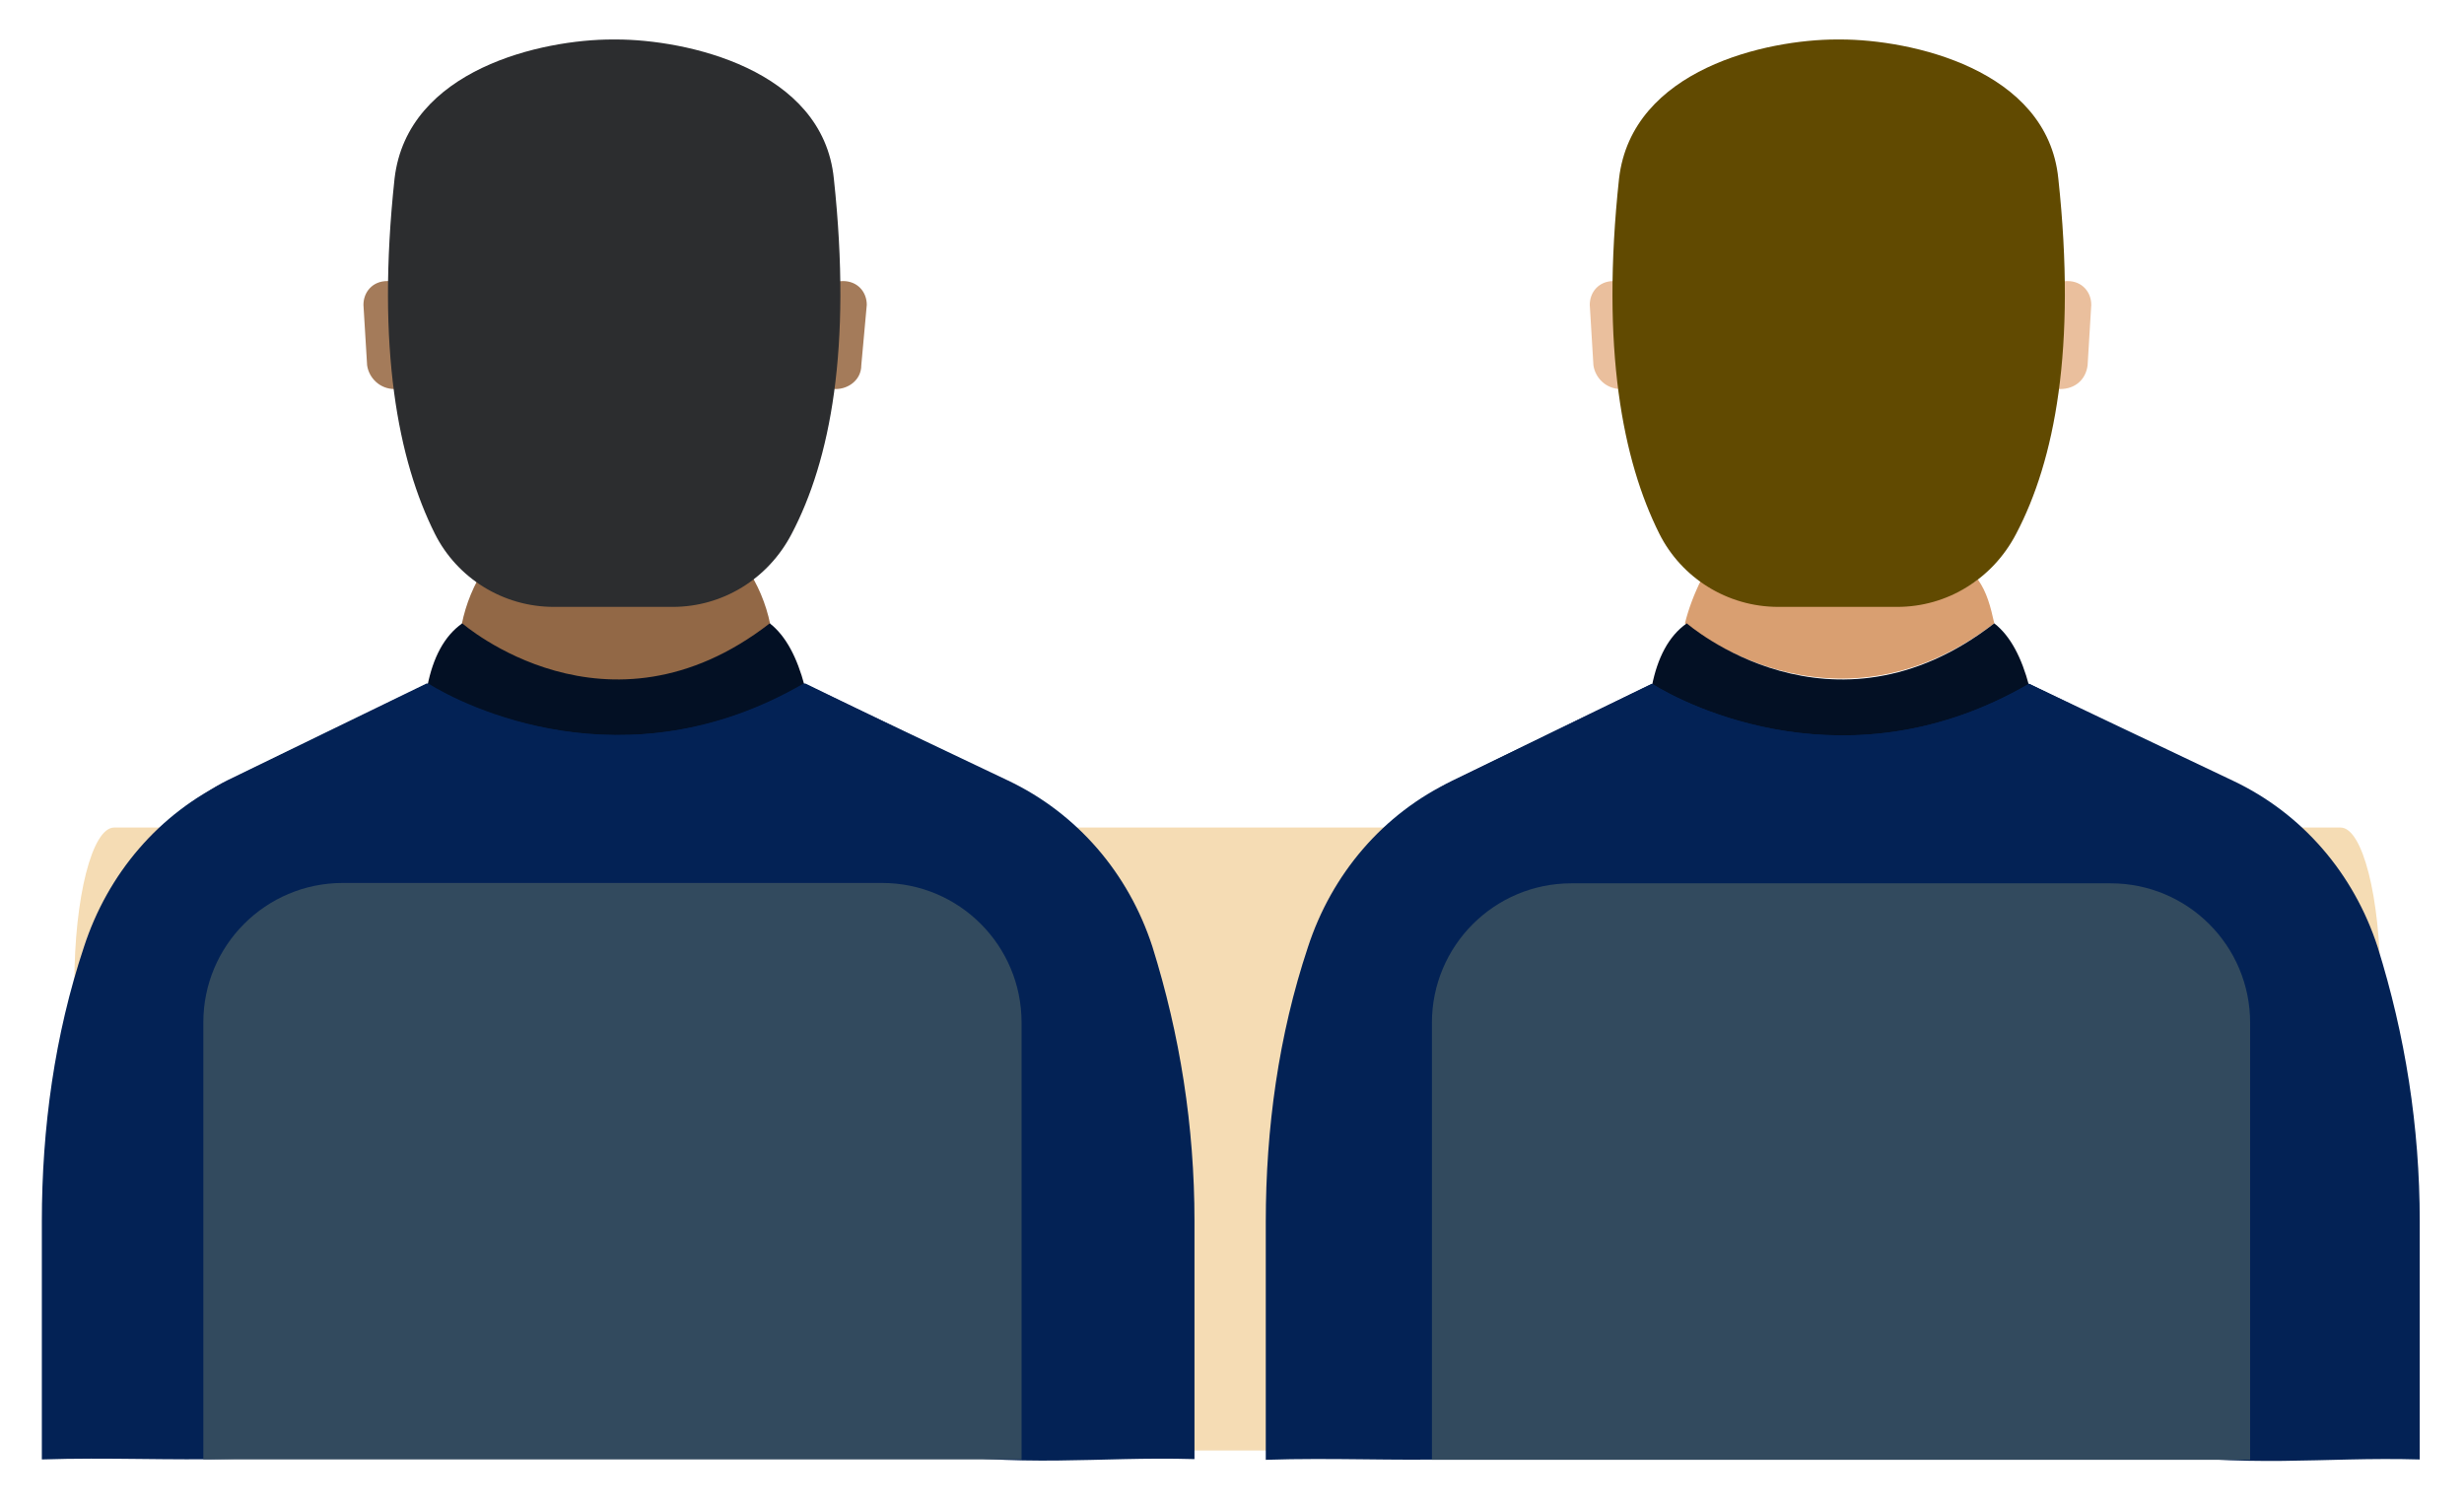 <svg width="265" height="162" viewBox="0 0 265 162" fill="none" xmlns="http://www.w3.org/2000/svg">
<g filter="url(#filter0_d_532_178)">
<path d="M251.723 152H12.276C9.915 152 8 144.499 8 135.25V101.75C8 92.501 9.915 85 12.276 85H251.724C254.085 85 256 92.501 256 101.75V135.25C256 144.501 254.085 152 251.723 152Z" fill="#F5DCB4"/>
<path d="M89.876 37.841C88.498 37.841 87.316 36.66 87.316 35.282L87.71 28.786C87.71 27.408 89.088 26.227 90.663 26.227C92.238 26.227 93.222 27.408 93.222 28.786L92.631 35.282C92.631 36.856 91.253 37.841 89.876 37.841Z" fill="#A47B5A"/>
<path d="M42.434 37.841C40.859 37.841 39.678 36.66 39.482 35.282L39.088 28.786C39.088 27.408 40.072 26.227 41.647 26.227H41.844C41.844 30.557 42.041 34.494 42.434 37.841Z" fill="#A47B5A"/>
<path d="M82.592 70.914C82.986 69.536 83.183 68.158 83.183 66.583C83.183 57.134 75.505 49.457 66.253 49.457C56.804 49.457 49.324 57.134 49.324 66.583C49.324 68.158 49.521 69.536 49.915 70.914H82.592Z" fill="#926846"/>
<path d="M89.678 15.207C88.497 3.396 73.733 0.246 66.253 0.246C66.253 0.246 66.253 0.246 66.056 0.246C66.056 0.246 66.056 0.246 65.859 0.246C58.379 0.246 43.812 3.396 42.434 15.207C40.466 33.514 42.828 45.522 46.765 53.396C49.127 58.12 54.048 61.27 59.56 61.27H72.355C77.67 61.27 82.592 58.317 85.151 53.396C89.284 45.522 91.647 33.514 89.678 15.207Z" fill="#2C2D2F"/>
<path d="M47.945 97.294C48.142 97.097 48.339 96.9 48.536 96.703C48.339 97.097 48.339 97.49 48.142 97.687C48.142 97.884 48.142 97.687 47.945 97.294Z" fill="#324A5E"/>
<path d="M86.528 69.732C67.236 80.952 49.717 72.094 45.977 69.732C46.567 66.779 47.748 64.417 49.717 63.039C49.717 63.039 65.268 76.622 82.788 63.039C84.559 64.417 85.74 66.779 86.528 69.732Z" fill="#031024"/>
<path d="M83.772 96.703C83.968 96.9 84.165 97.097 84.362 97.294C84.362 97.687 84.165 97.884 84.165 97.884C83.968 97.49 83.968 97.097 83.772 96.703Z" fill="#324A5E"/>
<path d="M221.567 37.841C220.189 37.841 219.008 36.66 219.008 35.282L219.402 28.786C219.402 27.408 220.779 26.227 222.354 26.227C223.929 26.227 224.913 27.408 224.913 28.786L224.52 35.282C224.323 36.856 223.142 37.841 221.567 37.841Z" fill="#EABF9D"/>
<path d="M174.323 37.841C174.126 37.841 174.126 37.841 174.323 37.841C172.748 37.841 171.567 36.66 171.37 35.282L170.977 28.786C170.977 27.408 171.961 26.227 173.536 26.227H173.732C173.536 30.557 173.732 34.494 174.323 37.841Z" fill="#EABF9D"/>
<path d="M214.481 63.037C196.961 76.423 181.213 63.037 181.213 63.037C181.607 61.462 182.197 59.887 182.985 58.312C185.347 60.084 188.299 61.068 191.449 61.068H204.244C207.394 61.068 210.347 60.084 212.709 58.312C213.693 59.691 214.087 61.265 214.481 63.037Z" fill="#D99F71"/>
<path d="M221.37 15.207C220.189 3.396 205.425 0.246 197.944 0.246C197.944 0.246 197.944 0.246 197.748 0.246C197.748 0.246 197.748 0.246 197.551 0.246C190.07 0.246 175.503 3.396 174.126 15.207C172.157 33.514 174.519 45.522 178.456 53.396C180.818 58.12 185.74 61.27 191.252 61.27H204.047C209.362 61.27 214.283 58.317 216.842 53.396C220.976 45.522 223.338 33.514 221.37 15.207Z" fill="#614A01"/>
<path d="M186.92 97.294C187.117 97.097 187.314 96.9 187.51 96.703C187.314 97.097 187.314 97.49 187.117 97.687C187.117 97.884 186.92 97.687 186.92 97.294Z" fill="#324A5E"/>
<path d="M218.221 69.732C198.93 80.952 181.41 72.094 177.67 69.732C178.26 66.779 179.442 64.417 181.41 63.039C181.41 63.039 196.961 76.622 214.481 63.039C216.253 64.417 217.434 66.779 218.221 69.732Z" fill="#031024"/>
<path d="M215.465 96.703C215.662 96.9 215.859 97.097 216.055 97.294C216.055 97.687 215.859 97.884 215.859 97.884C215.662 97.49 215.662 97.097 215.465 96.703Z" fill="#324A5E"/>
<path d="M244.401 82.724C243.023 81.74 241.448 80.756 239.676 79.968L218.219 69.535C198.928 80.756 181.408 71.897 177.668 69.535L156.212 79.968C148.731 83.511 143.219 90.008 140.66 97.882C137.511 107.33 136.133 117.37 136.133 127.409V153C150.484 152.523 163.241 154.448 176 149.5C205.419 138.092 230.533 111.008 244.401 82.724Z" fill="#032255"/>
<path d="M255.712 97.846C253.153 89.972 247.642 83.513 240.161 79.97L218.22 69.539C198.929 80.76 181.41 71.901 177.67 69.539L156.21 79.969C154.635 80.757 153.35 81.704 151.775 82.885C167.07 114.239 194.817 142.161 229 152C242 154 249.615 152.656 260.24 152.964V127.373C260.24 117.137 258.665 107.294 255.712 97.846Z" fill="#032255"/>
<path d="M154 106C154 97.716 160.716 91 169 91H227C235.284 91 242 97.716 242 106V153H154V106Z" fill="#324A5E"/>
<path d="M112.768 82.685C111.39 81.701 109.815 80.717 108.043 79.929L86.587 69.496C67.295 80.717 49.776 71.858 46.035 69.496L24.579 79.929C17.098 83.472 11.587 89.969 9.028 97.843C5.878 107.291 4.5 117.331 4.5 127.37V152.961C18.851 152.484 31.608 154.409 44.367 149.461C73.786 138.053 98.9 110.969 112.768 82.685Z" fill="#032255"/>
<path d="M123.937 97.806C121.378 89.932 115.866 83.474 108.386 79.931L86.445 69.5C67.153 80.721 49.635 71.862 45.895 69.5L24.435 79.93C22.86 80.717 21.575 81.665 20 82.846C35.294 114.2 63.042 142.122 97.225 151.961C110.225 153.961 117.839 152.617 128.465 152.925V127.334C128.465 117.098 126.89 107.255 123.937 97.806Z" fill="#032255"/>
<path d="M21.867 105.961C21.867 97.677 28.583 90.961 36.867 90.961H94.867C103.151 90.961 109.867 97.677 109.867 105.961V152.961H21.867V105.961Z" fill="#324A5E"/>
</g>
<defs>
<filter id="filter0_d_532_178" x="0.5" y="0.246" width="263.74" height="160.879" filterUnits="userSpaceOnUse" color-interpolation-filters="sRGB">
<feFlood flood-opacity="0" result="BackgroundImageFix"/>
<feColorMatrix in="SourceAlpha" type="matrix" values="0 0 0 0 0 0 0 0 0 0 0 0 0 0 0 0 0 0 127 0" result="hardAlpha"/>
<feOffset dy="4"/>
<feGaussianBlur stdDeviation="2"/>
<feComposite in2="hardAlpha" operator="out"/>
<feColorMatrix type="matrix" values="0 0 0 0 0 0 0 0 0 0 0 0 0 0 0 0 0 0 0.25 0"/>
<feBlend mode="normal" in2="BackgroundImageFix" result="effect1_dropShadow_532_178"/>
<feBlend mode="normal" in="SourceGraphic" in2="effect1_dropShadow_532_178" result="shape"/>
</filter>
</defs>
</svg>
